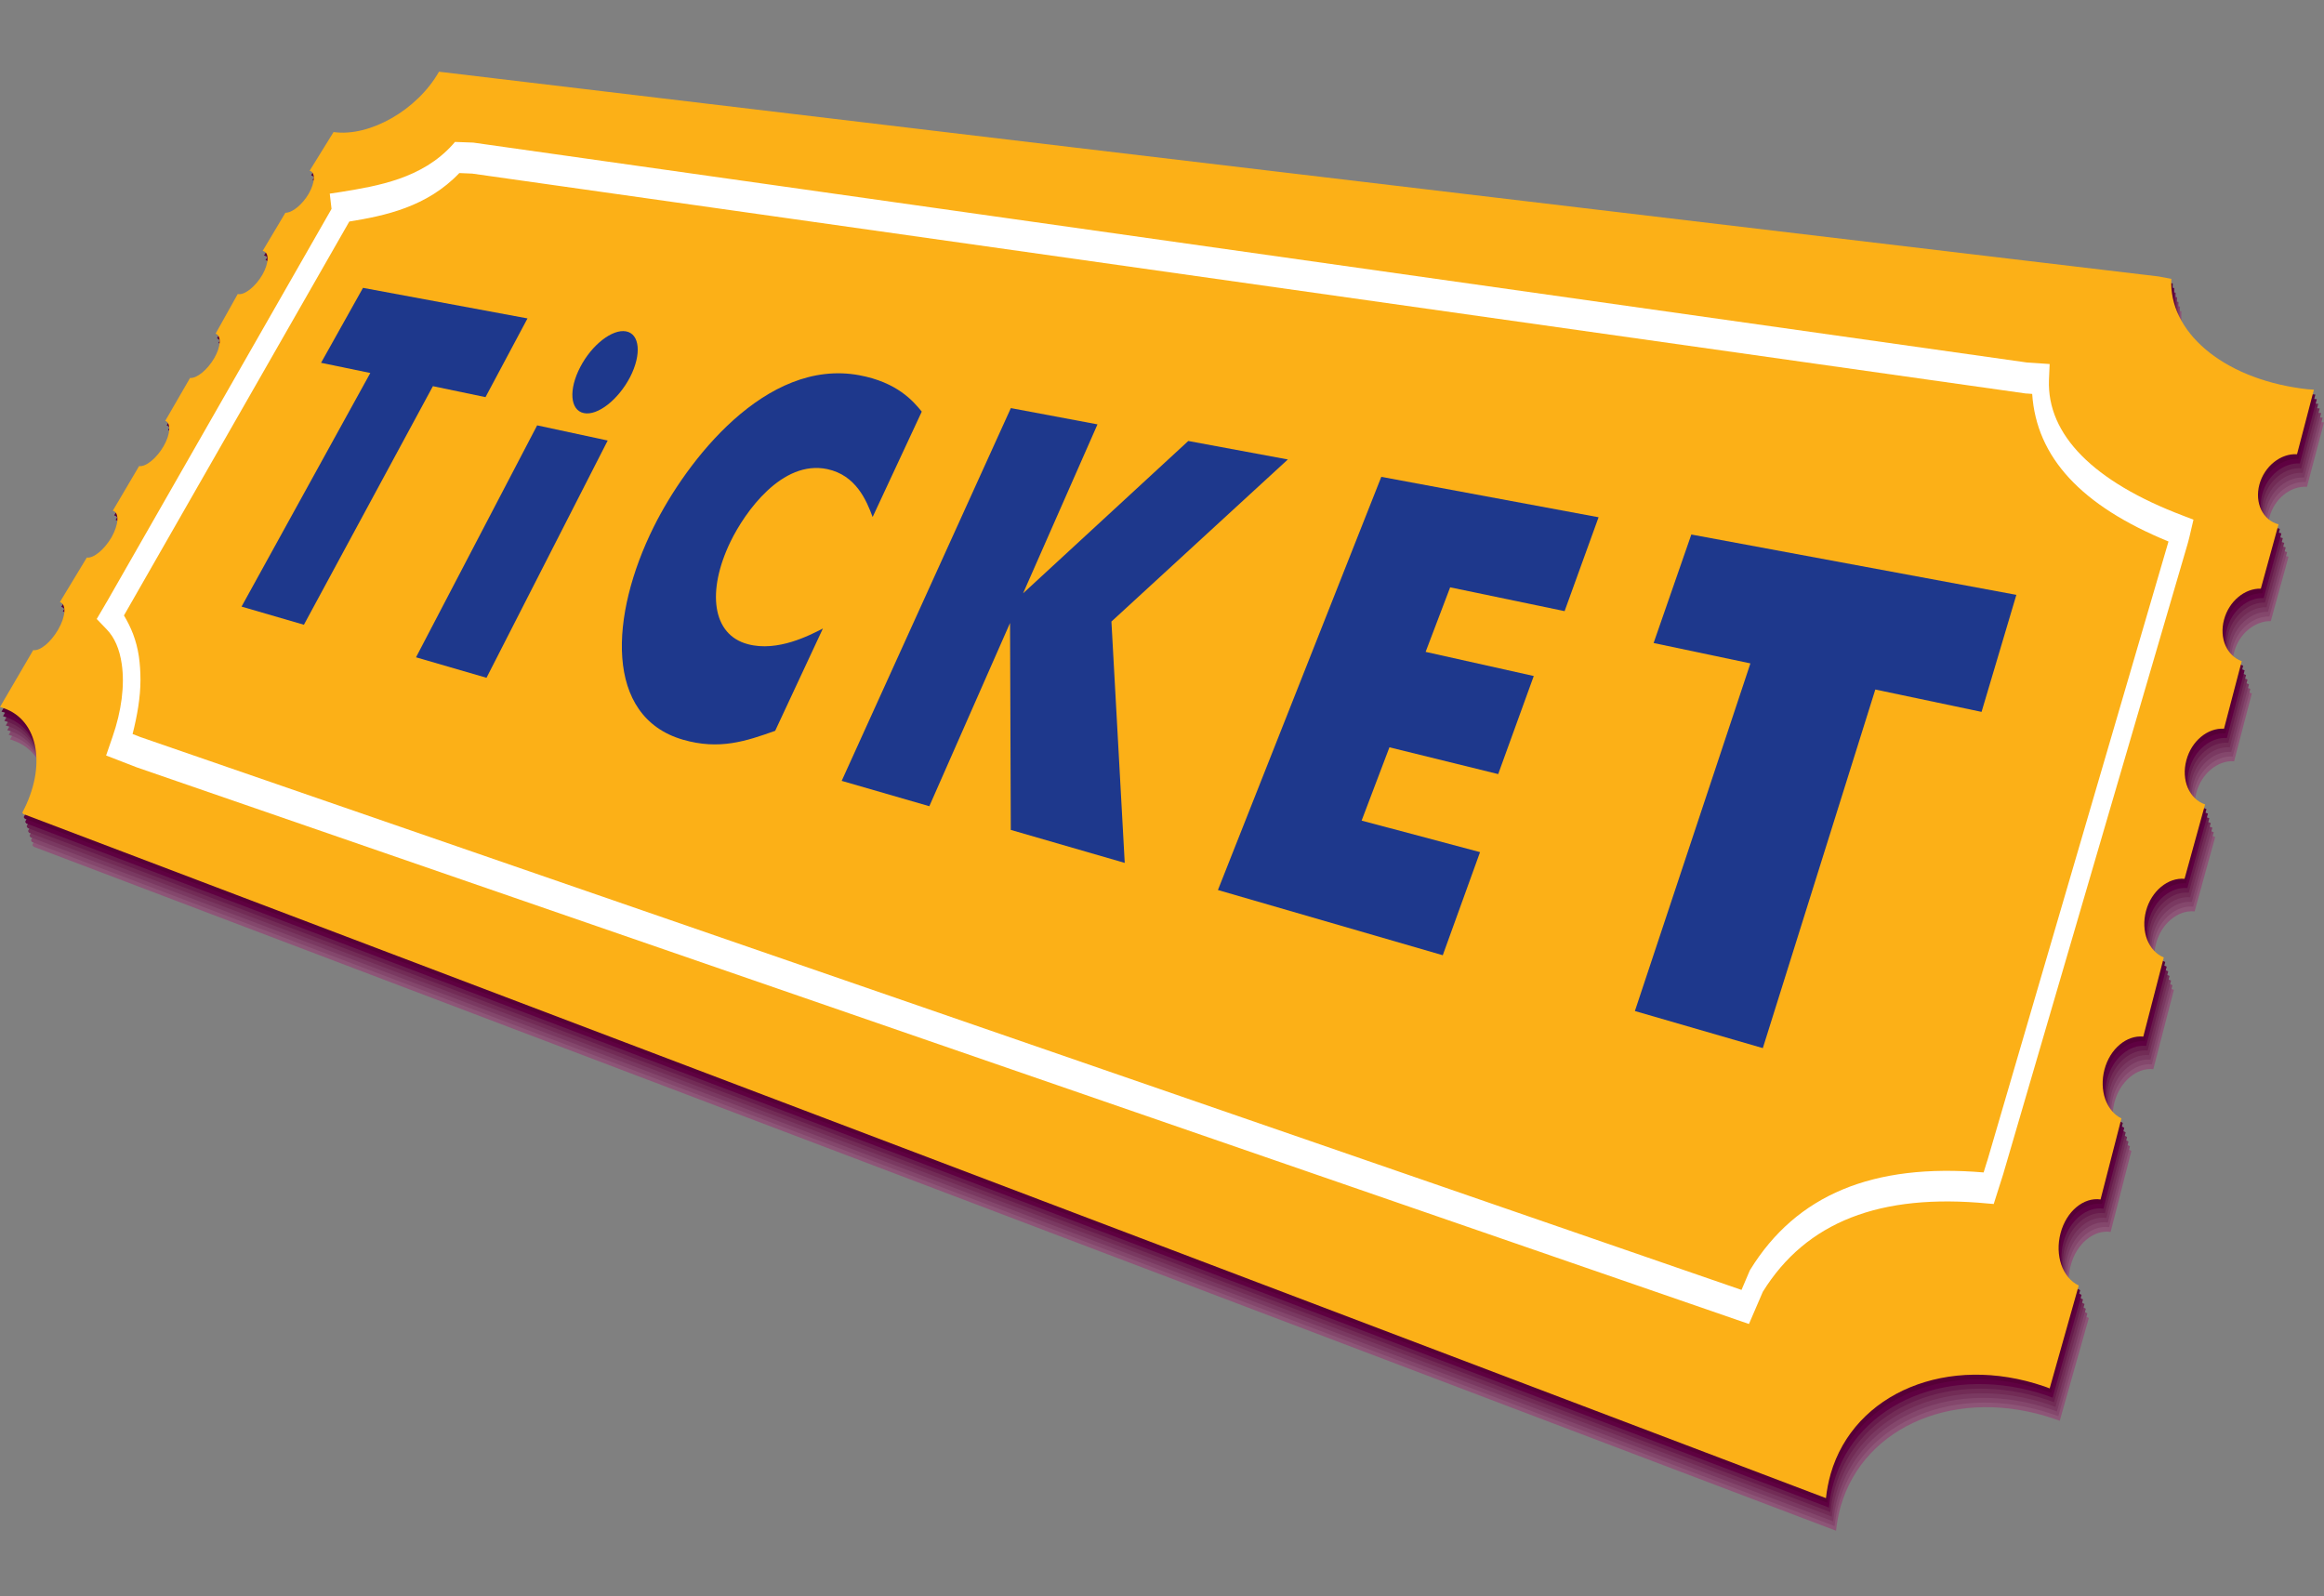 <?xml version="1.0" encoding="UTF-8" standalone="no"?>
<!-- Created with Inkscape (http://www.inkscape.org/) -->

<svg
   xmlns:dc="http://purl.org/dc/elements/1.1/"
   xmlns:cc="http://creativecommons.org/ns#"
   xmlns:rdf="http://www.w3.org/1999/02/22-rdf-syntax-ns#"
   xmlns:svg="http://www.w3.org/2000/svg"
   xmlns="http://www.w3.org/2000/svg"
   xmlns:sodipodi="http://sodipodi.sourceforge.net/DTD/sodipodi-0.dtd"
   xmlns:inkscape="http://www.inkscape.org/namespaces/inkscape"
   width="428"
   height="294"
   id="svg2"
   sodipodi:version="0.32"
   inkscape:version="0.48.3.1 r9886"
   inkscape:output_extension="org.inkscape.output.svg.inkscape"
   version="1.0"
   sodipodi:docname="Ticket.svg">
  <rect width="100%" height="100%" fill="#808080" stroke="none"/>
  <defs
     id="defs36" />
  <sodipodi:namedview
     pagecolor="#ffffff"
     bordercolor="#666666"
     borderopacity="1"
     objecttolerance="10"
     gridtolerance="10"
     guidetolerance="10"
     inkscape:pageopacity="0"
     inkscape:pageshadow="2"
     inkscape:window-width="1920"
     inkscape:window-height="1024"
     id="namedview34"
     showgrid="false"
     inkscape:zoom="0.71728972"
     inkscape:cx="214"
     inkscape:cy="147"
     inkscape:window-x="0"
     inkscape:window-y="27"
     inkscape:window-maximized="1"
     inkscape:current-layer="layer1" />
  <g
     inkscape:label="Layer 1"
     inkscape:groupmode="layer"
     id="layer1"
     transform="translate(-616.287,-505.651)">
    <g
       id="g3063"
       transform="matrix(1,0,0,1.756,0,-502.605)">
      <path
         style="fill:#8d5577;fill-rule:nonzero;stroke:none"
         d="m 954.421,734.728 c 0.163,-0.859 0.441,-1.719 0.859,-2.566 4.32,-8.523 21.61,-12.611 39.307,-9.174 0.348,0.07 0.685,0.128 1.033,0.209 l 5.353,-10.776 c -2.973,-0.778 -4.459,-3.159 -3.344,-5.504 1.068,-2.299 4.25,-3.786 7.362,-3.53 l 3.82,-8.488 c -2.764,-0.778 -4.134,-2.938 -3.112,-5.121 1.022,-2.171 4.122,-3.646 7.153,-3.46 l 3.785,-8.314 c -2.833,-0.65 -4.273,-2.74 -3.286,-4.854 0.987,-2.125 4.064,-3.553 7.107,-3.379 l 3.786,-7.803 c -2.926,-0.557 -4.447,-2.555 -3.472,-4.633 0.952,-2.032 3.96,-3.437 6.956,-3.309 l 3.263,-7.107 c -2.74,-0.534 -4.169,-2.38 -3.263,-4.331 0.894,-1.939 3.832,-3.298 6.758,-3.263 l 3.263,-6.747 c -2.868,-0.418 -4.413,-2.23 -3.507,-4.157 0.894,-1.939 3.925,-3.309 6.909,-3.182 l 3.135,-6.758 c -0.778,-0.035 -1.568,-0.093 -2.334,-0.163 -14.631,-1.115 -24.455,-5.98 -23.921,-11.496 l -2.392,-0.232 -199.578,-13.54 -116.888,-7.919 -0.186,-0.023 c -3.995,4.029 -12.762,6.874 -19.427,6.329 l -4.401,4.053 c 1.08,0.186 1.033,1.208 -0.151,2.38 -1.173,1.173 -3.066,2.055 -4.308,2.032 l -4.192,4.006 c 1.231,0.116 1.208,1.242 -0.046,2.497 -1.277,1.254 -3.321,2.16 -4.552,2.021 l -4.076,4.169 c 1.092,0.197 0.999,1.312 -0.244,2.543 -1.254,1.254 -3.217,2.148 -4.447,2.079 l -4.564,4.506 c 1.08,0.232 0.964,1.393 -0.325,2.659 -1.277,1.277 -3.275,2.183 -4.506,2.102 l -4.842,4.668 c 1.219,0.197 1.103,1.452 -0.255,2.799 -1.312,1.312 -3.298,2.218 -4.54,2.113 l -4.947,4.68 c 1.219,0.221 1.08,1.51 -0.337,2.891 -1.335,1.335 -3.333,2.264 -4.564,2.16 l -6.12,5.934 c 0.221,0.035 0.464,0.081 0.685,0.139 6.41,1.266 7.966,6.096 3.414,10.939 l 0.209,0.163 0.383,0.093"
         id="path4693"
         inkscape:connector-curvature="0" />
      <path
         style="fill:#8d5577;fill-rule:nonzero;stroke:none"
         d="m 622.836,663.057 127.199,27.463 203.909,44.022"
         id="path4695"
         inkscape:connector-curvature="0" />
      <path
         style="fill:#84476c;fill-rule:nonzero;stroke:none"
         d="m 954.153,734.24 c 0.163,-0.859 0.453,-1.719 0.871,-2.555 4.308,-8.523 21.599,-12.622 39.295,-9.174 0.348,0.058 0.697,0.128 1.045,0.197 l 5.342,-10.776 c -2.973,-0.79 -4.459,-3.159 -3.344,-5.504 1.068,-2.299 4.238,-3.774 7.351,-3.542 l 3.832,-8.477 c -2.764,-0.778 -4.122,-2.961 -3.112,-5.121 1.034,-2.183 4.111,-3.635 7.153,-3.472 l 3.785,-8.303 c -2.833,-0.662 -4.273,-2.752 -3.286,-4.865 0.999,-2.113 4.064,-3.53 7.107,-3.379 l 3.786,-7.803 c -2.926,-0.546 -4.447,-2.543 -3.472,-4.622 0.952,-2.021 3.96,-3.426 6.967,-3.321 l 3.251,-7.083 c -2.74,-0.546 -4.18,-2.404 -3.251,-4.355 0.894,-1.928 3.82,-3.298 6.758,-3.24 l 3.263,-6.758 c -2.857,-0.418 -4.424,-2.23 -3.518,-4.157 0.906,-1.928 3.925,-3.298 6.933,-3.193 l 3.124,-6.747 c -0.79,-0.046 -1.568,-0.093 -2.357,-0.151 -14.608,-1.138 -24.444,-5.98 -23.909,-11.508 l -2.381,-0.232 -316.465,-21.459 -0.197,-0.023 c -3.995,4.018 -12.762,6.863 -19.415,6.34 l -4.401,4.041 c 1.068,0.186 1.01,1.219 -0.151,2.392 -1.196,1.173 -3.066,2.032 -4.308,2.021 l -4.204,3.995 c 1.231,0.139 1.219,1.254 -0.058,2.497 -1.266,1.266 -3.309,2.171 -4.54,2.044 l -4.064,4.146 c 1.08,0.209 0.987,1.335 -0.255,2.566 -1.242,1.242 -3.217,2.137 -4.447,2.067 l -4.564,4.517 c 1.08,0.232 0.964,1.382 -0.325,2.648 -1.289,1.277 -3.263,2.183 -4.494,2.113 l -4.842,4.645 c 1.219,0.209 1.103,1.452 -0.267,2.81 -1.312,1.301 -3.286,2.206 -4.54,2.113 l -4.935,4.68 c 1.219,0.209 1.068,1.498 -0.337,2.903 -1.335,1.312 -3.344,2.253 -4.575,2.148 l -6.12,5.945 c 0.232,0.035 0.453,0.07 0.685,0.128 6.41,1.254 7.966,6.108 3.426,10.927 l 0.186,0.186 0.383,0.081"
         id="path4697"
         inkscape:connector-curvature="0" />
      <path
         style="fill:#84476c;fill-rule:nonzero;stroke:none"
         d="m 622.557,662.57 127.211,27.463 203.909,44.022"
         id="path4699"
         inkscape:connector-curvature="0" />
      <path
         style="fill:#7a3961;fill-rule:nonzero;stroke:none"
         d="m 953.898,733.752 c 0.151,-0.871 0.441,-1.73 0.871,-2.555 4.296,-8.535 21.587,-12.622 39.295,-9.185 0.337,0.058 0.685,0.151 1.033,0.209 l 5.33,-10.776 c -2.95,-0.79 -4.436,-3.147 -3.356,-5.493 1.08,-2.299 4.262,-3.786 7.397,-3.553 l 3.809,-8.488 c -2.764,-0.755 -4.122,-2.938 -3.112,-5.098 1.022,-2.195 4.111,-3.646 7.165,-3.495 l 3.786,-8.291 c -2.833,-0.65 -4.285,-2.729 -3.286,-4.854 0.987,-2.113 4.053,-3.553 7.107,-3.391 l 3.785,-7.792 c -2.926,-0.546 -4.459,-2.543 -3.484,-4.633 0.952,-2.032 3.971,-3.437 6.967,-3.309 l 3.263,-7.095 c -2.752,-0.546 -4.169,-2.392 -3.263,-4.343 0.906,-1.939 3.832,-3.309 6.77,-3.263 l 3.263,-6.758 c -2.88,-0.418 -4.447,-2.206 -3.53,-4.146 0.906,-1.928 3.937,-3.286 6.921,-3.182 l 3.135,-6.758 c -0.778,-0.035 -1.568,-0.081 -2.334,-0.151 -14.631,-1.15 -24.455,-5.969 -23.944,-11.508 l -2.369,-0.221 -199.578,-13.551 -116.888,-7.931 -0.186,-0.012 c -4.018,4.018 -12.773,6.863 -19.427,6.34 l -4.401,4.041 c 1.08,0.186 1.033,1.231 -0.151,2.38 -1.184,1.173 -3.066,2.044 -4.308,2.044 l -4.204,3.995 c 1.242,0.128 1.219,1.242 -0.058,2.485 -1.266,1.277 -3.298,2.183 -4.529,2.032 l -4.087,4.157 c 1.103,0.221 1.01,1.347 -0.244,2.578 -1.242,1.242 -3.205,2.137 -4.436,2.055 l -4.575,4.529 c 1.092,0.221 0.964,1.382 -0.314,2.636 -1.289,1.289 -3.275,2.195 -4.506,2.102 l -4.842,4.668 c 1.219,0.209 1.103,1.44 -0.267,2.799 -1.301,1.301 -3.286,2.218 -4.529,2.125 l -4.947,4.668 c 1.208,0.209 1.068,1.51 -0.337,2.903 -1.335,1.324 -3.333,2.241 -4.575,2.137 l -6.108,5.957 c 0.221,0.035 0.441,0.07 0.685,0.128 6.398,1.254 7.966,6.108 3.414,10.939 l 0.197,0.174 0.383,0.081"
         id="path4701"
         inkscape:connector-curvature="0" />
      <path
         style="fill:#7a3961;fill-rule:nonzero;stroke:none"
         d="m 622.302,662.082 127.211,27.463 203.897,44.033"
         id="path4703"
         inkscape:connector-curvature="0" />
      <path
         style="fill:#722c56;fill-rule:nonzero;stroke:none"
         d="m 953.642,733.253 c 0.151,-0.848 0.441,-1.707 0.859,-2.531 4.308,-8.535 21.599,-12.622 39.295,-9.197 0.337,0.07 0.697,0.151 1.033,0.221 l 5.353,-10.799 c -2.973,-0.766 -4.459,-3.135 -3.368,-5.469 1.092,-2.311 4.262,-3.809 7.385,-3.553 l 3.82,-8.488 c -2.764,-0.778 -4.134,-2.949 -3.124,-5.109 1.034,-2.195 4.122,-3.635 7.165,-3.484 l 3.786,-8.303 c -2.845,-0.65 -4.273,-2.74 -3.275,-4.854 0.964,-2.113 4.041,-3.542 7.072,-3.402 l 3.785,-7.78 c -2.903,-0.557 -4.436,-2.566 -3.46,-4.622 0.952,-2.044 3.971,-3.449 6.967,-3.321 l 3.263,-7.107 c -2.729,-0.546 -4.18,-2.38 -3.263,-4.331 0.906,-1.939 3.832,-3.298 6.77,-3.263 l 3.263,-6.747 c -2.88,-0.418 -4.424,-2.218 -3.53,-4.146 0.906,-1.928 3.937,-3.309 6.921,-3.193 l 3.135,-6.758 c -0.778,-0.035 -1.544,-0.081 -2.346,-0.151 -14.608,-1.138 -24.444,-5.969 -23.921,-11.508 l -2.381,-0.232 -199.578,-13.54 -116.888,-7.919 -0.186,-0.023 c -3.995,4.029 -12.773,6.874 -19.439,6.34 l -4.378,4.041 c 1.068,0.186 1.022,1.231 -0.163,2.392 -1.173,1.161 -3.066,2.044 -4.308,2.021 l -4.204,4.006 c 1.231,0.116 1.219,1.242 -0.046,2.497 -1.266,1.254 -3.309,2.171 -4.54,2.032 l -4.076,4.146 c 1.103,0.221 0.999,1.324 -0.255,2.566 -1.242,1.242 -3.193,2.148 -4.436,2.067 l -4.587,4.517 c 1.103,0.221 0.964,1.393 -0.302,2.648 -1.301,1.277 -3.275,2.195 -4.506,2.09 l -4.842,4.691 c 1.219,0.186 1.115,1.44 -0.267,2.799 -1.301,1.289 -3.286,2.195 -4.529,2.113 l -4.958,4.68 c 1.231,0.209 1.092,1.51 -0.314,2.891 -1.347,1.324 -3.344,2.253 -4.587,2.148 l -6.108,5.945 c 0.221,0.046 0.453,0.07 0.685,0.116 6.41,1.277 7.966,6.12 3.414,10.95 l 0.197,0.186 0.383,0.07"
         id="path4705"
         inkscape:connector-curvature="0" />
      <path
         style="fill:#722c56;fill-rule:nonzero;stroke:none"
         d="m 622.035,661.594 127.199,27.463 203.909,44.033"
         id="path4707"
         inkscape:connector-curvature="0" />
      <path
         style="fill:#681c4c;fill-rule:nonzero;stroke:none"
         d="m 953.375,732.777 c 0.151,-0.859 0.441,-1.707 0.859,-2.555 4.308,-8.523 21.599,-12.611 39.284,-9.185 0.36,0.081 0.708,0.139 1.045,0.221 l 5.342,-10.788 c -2.949,-0.778 -4.447,-3.159 -3.344,-5.493 1.068,-2.288 4.262,-3.786 7.374,-3.553 l 3.832,-8.477 c -2.775,-0.766 -4.157,-2.938 -3.124,-5.121 1.022,-2.171 4.122,-3.635 7.165,-3.46 l 3.785,-8.303 c -2.833,-0.65 -4.308,-2.74 -3.286,-4.889 0.987,-2.102 4.053,-3.518 7.072,-3.368 l 3.785,-7.803 c -2.891,-0.546 -4.424,-2.555 -3.449,-4.622 0.941,-2.021 3.96,-3.437 6.956,-3.298 l 3.263,-7.107 c -2.729,-0.546 -4.169,-2.392 -3.263,-4.355 0.906,-1.916 3.844,-3.298 6.758,-3.24 l 3.275,-6.758 c -2.868,-0.43 -4.436,-2.218 -3.53,-4.146 0.906,-1.939 3.948,-3.298 6.921,-3.182 l 3.135,-6.758 c -0.778,-0.046 -1.556,-0.081 -2.322,-0.151 -14.62,-1.138 -24.467,-5.98 -23.944,-11.508 l -2.381,-0.232 -199.566,-13.54 -116.899,-7.931 -0.186,-0.012 c -3.995,4.018 -12.785,6.863 -19.427,6.34 l -4.389,4.041 c 1.068,0.186 1.01,1.208 -0.151,2.38 -1.196,1.173 -3.077,2.044 -4.32,2.032 l -4.192,3.995 c 1.231,0.128 1.208,1.242 -0.058,2.497 -1.266,1.266 -3.309,2.171 -4.54,2.032 l -4.076,4.146 c 1.092,0.221 1.01,1.335 -0.244,2.566 -1.254,1.254 -3.205,2.148 -4.447,2.079 l -4.564,4.494 c 1.068,0.244 0.941,1.393 -0.337,2.671 -1.277,1.277 -3.251,2.183 -4.494,2.09 l -4.842,4.68 c 1.231,0.186 1.115,1.428 -0.255,2.787 -1.324,1.289 -3.309,2.218 -4.54,2.125 l -4.947,4.668 c 1.219,0.209 1.08,1.521 -0.325,2.903 -1.359,1.324 -3.333,2.253 -4.575,2.148 l -6.12,5.945 c 0.232,0.035 0.464,0.081 0.685,0.128 6.41,1.254 7.966,6.096 3.414,10.939 l 0.197,0.174 0.395,0.093"
         id="path4709"
         inkscape:connector-curvature="0" />
      <path
         style="fill:#681c4c;fill-rule:nonzero;stroke:none"
         d="m 621.779,661.118 127.199,27.463 203.897,44.022"
         id="path4711"
         inkscape:connector-curvature="0" />
      <path
         style="fill:#5f0141;fill-rule:nonzero;stroke:none"
         d="m 953.12,732.301 c 0.128,-0.883 0.418,-1.719 0.848,-2.578 4.308,-8.5 21.587,-12.588 39.295,-9.174 0.348,0.081 0.697,0.151 1.045,0.221 l 5.33,-10.776 c -2.949,-0.801 -4.447,-3.159 -3.344,-5.516 1.092,-2.288 4.273,-3.774 7.374,-3.53 l 3.832,-8.477 c -2.764,-0.778 -4.134,-2.961 -3.124,-5.144 1.034,-2.16 4.111,-3.635 7.153,-3.449 l 3.785,-8.314 c -2.833,-0.639 -4.285,-2.729 -3.286,-4.854 0.987,-2.113 4.064,-3.542 7.095,-3.391 l 3.786,-7.803 c -2.915,-0.534 -4.436,-2.543 -3.46,-4.61 0.952,-2.032 3.96,-3.437 6.956,-3.321 l 3.263,-7.095 c -2.74,-0.546 -4.169,-2.404 -3.251,-4.343 0.906,-1.939 3.832,-3.309 6.758,-3.24 l 3.263,-6.781 c -2.868,-0.406 -4.436,-2.195 -3.518,-4.122 0.894,-1.939 3.937,-3.309 6.921,-3.217 l 3.124,-6.735 c -0.778,-0.035 -1.556,-0.093 -2.334,-0.151 -14.631,-1.138 -24.444,-5.969 -23.921,-11.508 l -2.381,-0.244 -199.578,-13.54 -116.888,-7.931 -0.209,-0.012 c -3.971,4.018 -12.75,6.886 -19.415,6.34 l -4.389,4.053 c 1.08,0.186 1.022,1.219 -0.151,2.38 -1.196,1.173 -3.077,2.044 -4.308,2.009 l -4.204,4.018 c 1.242,0.139 1.219,1.231 -0.046,2.485 -1.277,1.277 -3.309,2.183 -4.54,2.044 l -4.076,4.157 c 1.08,0.197 1.01,1.324 -0.255,2.555 -1.254,1.242 -3.205,2.16 -4.436,2.079 l -4.587,4.494 c 1.092,0.244 0.975,1.393 -0.302,2.671 -1.301,1.266 -3.275,2.195 -4.506,2.09 l -4.854,4.668 c 1.231,0.209 1.115,1.452 -0.255,2.799 -1.312,1.301 -3.298,2.218 -4.529,2.137 l -4.947,4.656 c 1.208,0.209 1.057,1.51 -0.348,2.903 -1.347,1.324 -3.333,2.241 -4.564,2.16 l -6.108,5.934 c 0.221,0.046 0.453,0.081 0.674,0.128 6.41,1.266 7.966,6.108 3.414,10.95 l 0.209,0.174 0.383,0.081"
         id="path4713"
         inkscape:connector-curvature="0" />
      <path
         style="fill:#5f0141;fill-rule:nonzero;stroke:none"
         d="m 621.512,660.63 127.188,27.451 203.897,44.022"
         id="path4715"
         inkscape:connector-curvature="0" />
      <path
         style="fill:#560037;fill-rule:nonzero;stroke:none"
         d="m 952.83,731.801 c 0.151,-0.859 0.464,-1.719 0.871,-2.555 4.308,-8.512 21.587,-12.611 39.295,-9.174 0.348,0.07 0.697,0.139 1.045,0.209 l 5.342,-10.776 c -2.961,-0.801 -4.447,-3.159 -3.368,-5.516 1.092,-2.276 4.285,-3.762 7.385,-3.53 l 3.832,-8.5 c -2.764,-0.743 -4.146,-2.915 -3.112,-5.109 1.022,-2.183 4.088,-3.635 7.165,-3.46 l 3.762,-8.314 c -2.833,-0.65 -4.285,-2.717 -3.275,-4.854 0.987,-2.102 4.053,-3.542 7.095,-3.391 l 3.774,-7.792 c -2.891,-0.557 -4.424,-2.543 -3.46,-4.633 0.952,-2.021 3.971,-3.426 6.956,-3.309 l 3.263,-7.095 c -2.729,-0.534 -4.157,-2.392 -3.251,-4.331 0.894,-1.951 3.844,-3.309 6.77,-3.263 l 3.24,-6.758 c -2.857,-0.418 -4.401,-2.218 -3.507,-4.157 0.906,-1.904 3.948,-3.286 6.921,-3.182 l 3.124,-6.747 c -0.778,-0.035 -1.556,-0.105 -2.334,-0.151 -14.631,-1.138 -24.444,-6.003 -23.933,-11.508 l -2.369,-0.232 -199.578,-13.54 -116.888,-7.931 -0.197,-0.012 c -3.995,4.018 -12.773,6.874 -19.415,6.34 l -4.389,4.029 c 1.068,0.197 1.01,1.231 -0.174,2.38 -1.173,1.173 -3.054,2.055 -4.308,2.032 l -4.192,4.006 c 1.242,0.128 1.219,1.254 -0.046,2.497 -1.266,1.266 -3.309,2.171 -4.54,2.032 l -4.076,4.157 c 1.092,0.221 0.999,1.335 -0.255,2.566 -1.242,1.231 -3.193,2.137 -4.447,2.067 l -4.564,4.494 c 1.092,0.232 0.964,1.405 -0.325,2.682 -1.277,1.254 -3.263,2.171 -4.505,2.079 l -4.842,4.68 c 1.231,0.186 1.126,1.44 -0.244,2.799 -1.324,1.289 -3.309,2.206 -4.54,2.113 l -4.958,4.68 c 1.219,0.209 1.08,1.498 -0.325,2.88 -1.335,1.347 -3.333,2.264 -4.575,2.16 l -6.12,5.957 c 0.232,0.035 0.476,0.058 0.697,0.116 6.398,1.266 7.966,6.108 3.402,10.95 l 0.209,0.163 0.383,0.081"
         id="path4717"
         inkscape:connector-curvature="0" />
      <path
         style="fill:#560037;fill-rule:nonzero;stroke:none"
         d="m 621.245,660.131 127.199,27.486 203.909,44.01"
         id="path4719"
         inkscape:connector-curvature="0" />
      <path
         style="fill:#fcb017;fill-rule:nonzero;stroke:none"
         d="m 620.99,659.643 -0.395,-0.081 -0.197,-0.151 c 4.54,-4.865 2.984,-9.696 -3.402,-10.95 -0.232,-0.058 -0.464,-0.105 -0.708,-0.128 l 6.12,-5.969 c 1.242,0.116 3.228,-0.813 4.575,-2.137 1.417,-1.382 1.556,-2.671 0.337,-2.903 l 4.958,-4.668 c 1.231,0.104 3.205,-0.824 4.54,-2.113 1.347,-1.359 1.475,-2.613 0.244,-2.799 l 4.842,-4.68 c 1.231,0.105 3.217,-0.813 4.506,-2.079 1.277,-1.266 1.393,-2.439 0.314,-2.671 l 4.564,-4.494 c 1.254,0.058 3.193,-0.848 4.459,-2.079 1.242,-1.231 1.335,-2.357 0.244,-2.566 l 4.076,-4.157 c 1.231,0.151 3.263,-0.766 4.54,-2.021 1.266,-1.266 1.277,-2.392 0.046,-2.497 l 4.192,-4.006 c 1.266,0.012 3.135,-0.859 4.32,-2.021 1.173,-1.184 1.219,-2.218 0.151,-2.392 l 4.401,-4.053 c 6.654,0.534 15.421,-2.311 19.415,-6.329 l 0.186,0.012 116.899,7.943 199.589,13.517 2.369,0.255 c -0.523,5.504 9.301,10.358 23.921,11.496 0.778,0.07 1.568,0.105 2.334,0.128 l -3.112,6.77 c -3.007,-0.105 -6.027,1.266 -6.932,3.182 -0.906,1.928 0.65,3.751 3.53,4.169 l -3.263,6.747 c -2.949,-0.046 -5.876,1.312 -6.781,3.263 -0.917,1.939 0.534,3.786 3.263,4.343 l -3.263,7.083 c -2.985,-0.105 -5.992,1.277 -6.933,3.309 -0.987,2.079 0.546,4.076 3.449,4.633 l -3.785,7.803 c -3.031,-0.151 -6.108,1.266 -7.095,3.368 -0.999,2.148 0.453,4.227 3.275,4.877 l -3.774,8.303 c -3.042,-0.174 -6.143,1.266 -7.153,3.46 -1.01,2.183 0.348,4.355 3.124,5.121 l -3.844,8.5 c -3.1,-0.255 -6.294,1.231 -7.362,3.53 -1.103,2.357 0.383,4.703 3.344,5.493 l -5.353,10.799 c -0.325,-0.081 -0.685,-0.151 -1.033,-0.221 -17.697,-3.449 -34.964,0.662 -39.295,9.174 -0.418,0.836 -0.708,1.695 -0.871,2.555 L 620.99,659.643"
         id="path4721"
         inkscape:connector-curvature="0" />
      <path
         style="fill:#1e388c;fill-rule:nonzero;stroke:none"
         d="m 660.773,637.801 23.712,-24.502 -9.069,-1.068 7.722,-7.861 30.296,3.205 -7.734,8.256 -9.685,-1.15 -23.758,25.024 -11.484,-1.904"
         id="path4723"
         inkscape:connector-curvature="0" />
      <path
         style="fill:#1e388c;fill-rule:nonzero;stroke:none"
         d="m 692.904,643.119 22.307,-24.327 12.994,1.591 -22.319,24.885 -12.982,-2.148"
         id="path4725"
         inkscape:connector-curvature="0" />
      <path
         style="fill:#1e388c;fill-rule:nonzero;stroke:none"
         d="m 759.046,650.83 c -5.342,1.08 -10.254,2.044 -17,0.929 -14.504,-2.404 -13.458,-13.052 -5.365,-22.319 6.073,-6.956 20.635,-17.709 37.821,-15.909 7.06,0.743 9.998,2.74 11.542,3.82 l -9.046,11.055 c -1.138,-1.742 -3.066,-4.389 -8.372,-5.028 -8.303,-0.987 -15.119,4.471 -17.79,7.594 -4.424,5.191 -3.437,9.801 3.217,10.776 5.458,0.824 11.357,-0.941 13.784,-1.649 l -8.79,10.73"
         id="path4727"
         inkscape:connector-curvature="0" />
      <path
         style="fill:#1e388c;fill-rule:nonzero;stroke:none"
         d="m 771.297,656.079 31.155,-39.098 15.955,1.707 -13.702,17.72 30.424,-15.978 18.336,1.939 -32.491,17 2.45,25.314 -20.983,-3.46 -0.139,-21.703 -14.864,19.218 -16.141,-2.659"
         id="path4729"
         inkscape:connector-curvature="0" />
      <path
         style="fill:#1e388c;fill-rule:nonzero;stroke:none"
         d="m 881.996,674.368 -41.409,-6.84 30.087,-43.336 40.015,4.238 -6.259,9.847 -21.076,-2.497 -4.517,6.77 19.915,2.531 -6.549,10.288 -20.031,-2.81 -5.121,7.687 21.808,3.309 -6.863,10.811"
         id="path4731"
         inkscape:connector-curvature="0" />
      <path
         style="fill:#1e388c;fill-rule:nonzero;stroke:none"
         d="m 917.378,680.22 21.273,-36.462 -17.825,-2.137 6.944,-11.38 59.861,6.329 -6.41,12.274 -19.566,-2.346 -20.716,37.612 -23.561,-3.89"
         id="path4733"
         inkscape:connector-curvature="0" />
      <path
         style="fill:#1e388c;fill-rule:nonzero;stroke:none"
         d="m 723.792,617.503 c 2.566,0.314 6.387,-1.417 8.547,-3.786 2.137,-2.38 1.777,-4.517 -0.755,-4.784 -2.531,-0.267 -6.317,1.417 -8.43,3.739 -2.171,2.357 -1.881,4.529 0.639,4.831"
         id="path4735"
         inkscape:connector-curvature="0" />
      <path
         style="fill:#ffffff;fill-rule:nonzero;stroke:none"
         d="m 699.674,589.332 c -5.655,3.588 -13.888,4.355 -20.495,4.97 l -2.16,0.186 c 0,0 0.255,1.312 0.325,1.602 -1.219,1.208 -41.316,41.142 -41.316,41.142 0,-0.012 -0.395,0.383 -0.395,0.383 l -1.533,1.486 1.823,1.08 c 1.463,0.859 2.392,2.079 2.787,3.646 0.569,2.206 -0.035,4.924 -1.707,7.652 l -1.173,1.939 5.632,1.242 c 0.023,0 296.922,58.386 296.922,58.386 0,0 2.346,-3.124 2.555,-3.379 7.966,-7.316 21.541,-10.358 41.513,-9.255 l 1.01,0.046 1.73,-3.1 c 0.023,-0.046 34.035,-66.247 34.035,-66.247 0.058,-0.139 0.279,-0.615 0.279,-0.615 l 0.743,-1.811 -1.904,-0.418 c -16.536,-3.565 -25.082,-8.5 -24.711,-14.236 l 0.128,-1.672 -4.215,-0.163 -286.111,-23.062 -3.356,-0.07 -0.406,0.267 z m 1.208,2.996 c 0.534,0.012 2.299,0.058 2.38,0.058 0.093,0.012 286.088,23.062 286.088,23.062 0.035,0 0.592,0.012 1.196,0.046 0.79,6.654 9.034,11.728 25.105,15.479 -4.447,8.663 -33.327,64.865 -33.327,64.865 0.012,-0.023 -0.395,0.685 -0.72,1.312 -20.391,-0.987 -34.465,2.346 -42.965,10.184 l -0.105,0.105 c 0,0 -0.929,1.231 -1.521,2.032 -1.997,-0.395 -294.89,-57.991 -294.89,-57.991 0,0 -0.685,-0.163 -1.417,-0.314 0.859,-1.928 1.452,-3.855 1.452,-5.667 0,-0.859 -0.093,-1.672 -0.29,-2.462 -0.453,-1.742 -1.475,-3.1 -2.752,-4.308 5.609,-5.562 41.328,-41.153 41.502,-41.316 6.572,-0.604 14.329,-1.533 20.263,-5.086"
         id="path4737"
         inkscape:connector-curvature="0" />
    </g>
  </g>
</svg>
